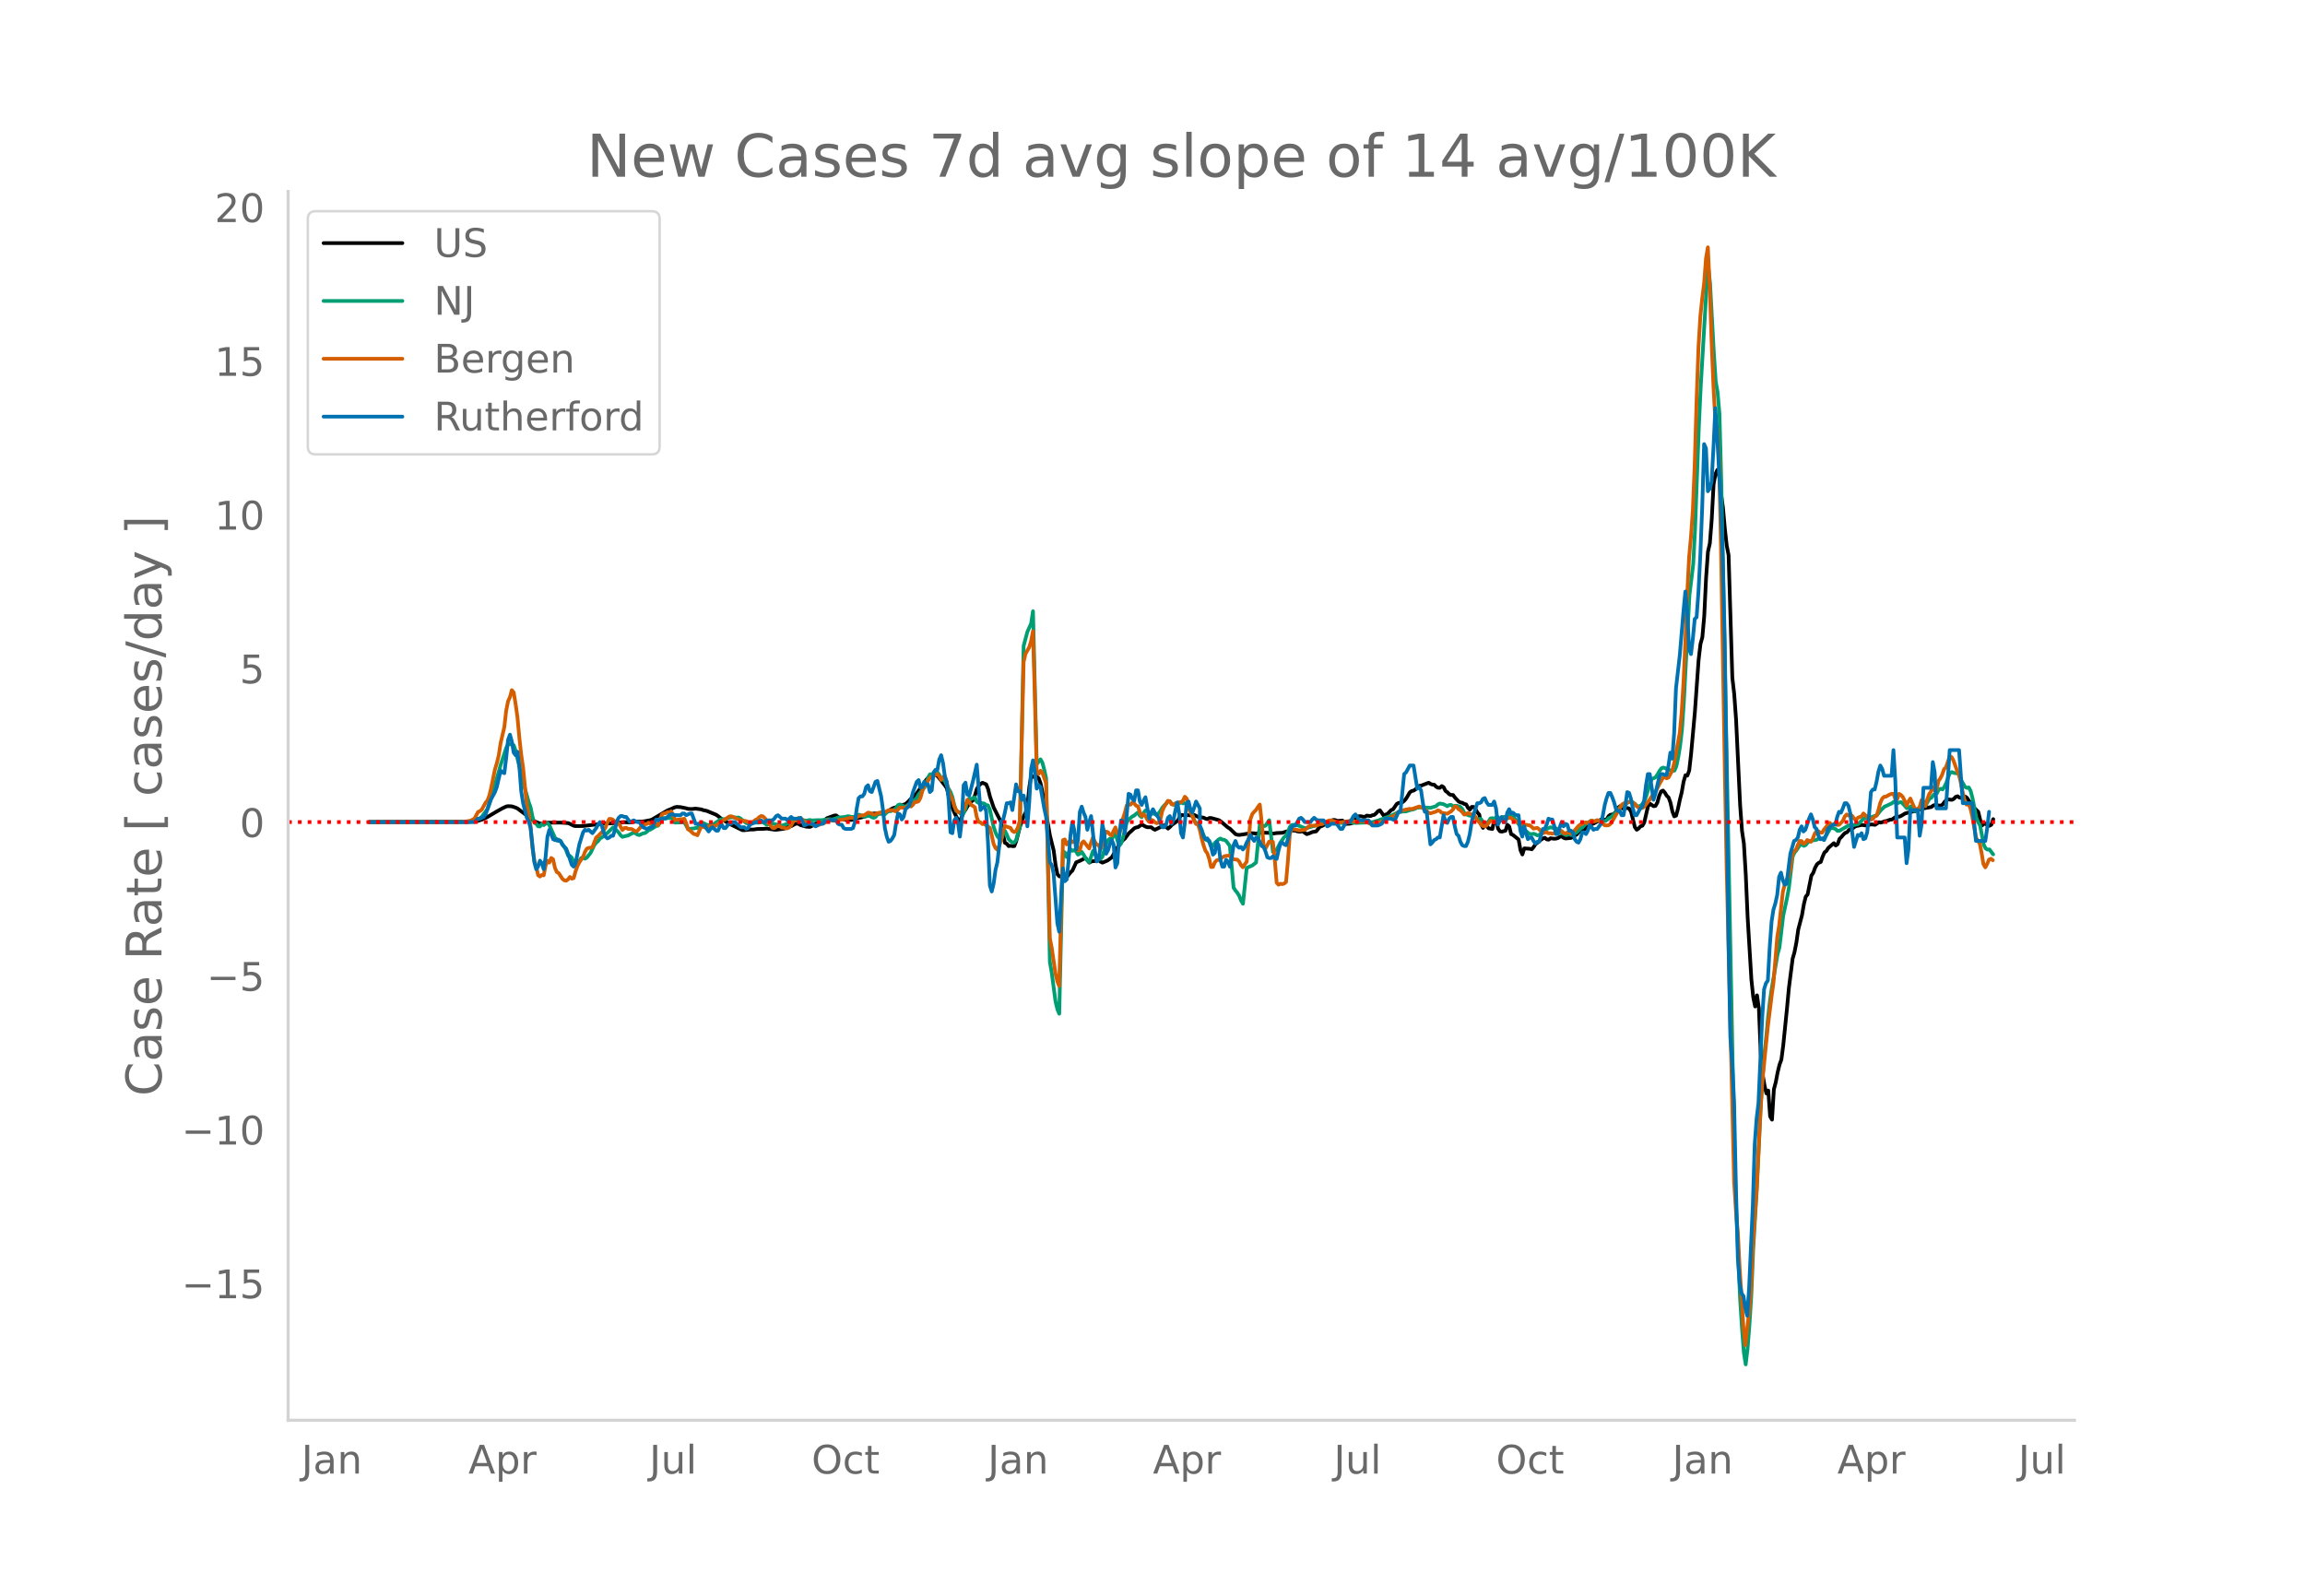 <svg height="864" viewBox="0 0 936 648" width="1248" xmlns="http://www.w3.org/2000/svg" xmlns:xlink="http://www.w3.org/1999/xlink"><defs><style>*{stroke-linecap:butt;stroke-linejoin:round}</style></defs><g id="figure_1"><path d="M0 648h936V0H0z" style="fill:#fff" id="patch_1"/><g id="axes_1"><path d="M117 576.72h725.4V77.76H117z" style="fill:none" id="patch_2"/><path clip-path="url(#pda2ff0d6f1)" d="m149.973 333.818 40.359-.107 2.284-.124 1.523-.278 1.523-.47 2.285-1.086 3.807-2.266 2.285-1.272 1.523-.72.761-.144 1.523.08 1.523.5.762.36 4.569 3.397 2.284 1.812 2.285.866.761.173.762-.024 1.523-.441 5.33-.04 3.046.19.762.302 1.523.777.761.143 3.046-.035 9.138-1.078 1.523.043 2.285-.18 3.046-.211.761-.138 2.285.143 2.284-.39 2.284.031 1.523-.175 2.285-.446.761-.327 6.092-3.586 1.523-.617 1.523-.69.762-.141 1.523.106 2.284.466.762.24 1.523.055 1.523-.165 2.284.312.762.29 1.523.33 3.807 1.574.762.534 1.523 1.255 3.046 1.883 5.33 2.589.762.003 2.284-.271 1.523-.029 1.523-.208 2.285-.036 1.523-.118 3.046.45.761.041 3.046-.424.762-.255.761-.403.762-.26.761-.14 1.523-.856.762-.189.761.152.762.49 2.284.617 1.523.103 1.523-.756 1.523-.96 1.523-.06.761-.224 1.523-1.523 3.046-1.107.762-.031 1.523 1.261 2.284.567 2.285.021 1.523-.343.761-.363.762-.19.761-.052 3.808-1.121.761-.394.762-.165 2.284.03.762-.01.761.132.762-.18.761-.61 2.285-1.467 5.33-1.76.762-.653 1.523-1.586 1.523-1.307.761-.866 1.523-2.164.762-.852 1.523-2.377.761-.869.762-.66.761-.4.762-.137.761.07.762.435 1.523 1.88 1.523 1.97.761 1.117 1.523 6.247 1.523 3.598.762 1.64.761 1.234.762.473.761-1.593.762-1.923.761-.962.762-1.39.761-1.047.762-.836.761-.572.762-1.985.761-2.604.762-1.252.761-.763.762-.49 1.523.64.761 1.897.762 3.049 1.523 4.48 3.045 6.006.762 4.874.761 3.46.762.368.761.951.762-.137.761.154.762-.021.761-1.954 1.523-5.947.762-2.255.761-1.896.762-1.544.761-2.67.762-7.712.761-4.68.762.55.761-.415.762.339.761.626.762 2.06.761 3.602 3.046 17.565 1.523 6.154.762 5.826.761 3.812.762.805.761.116.762-.188.761.667.762-.26 1.523-1.943.761-.736 1.523-3.317 1.523-.633 2.285-1.157 1.523 1.888.761-.426.762-.171.761-.027 1.523-.332.762.594.761.378 1.523-.617.762-.392 1.523-1.15 2.284-3.994 1.523-2.165.762-.843.761-.63 1.523-2.071 2.285-2.087.761-.347.762-.128 1.523-1.084 1.523.873.761.249 1.523-.008.762.628.761.421 1.523-.742 2.285-1.083 1.523 1.35.761-.647.762-.834 2.284-1.617 1.523-2.446 1.523.166.761-.148 1.523.177 1.523-.198 1.523.766 2.285.342.761.386.762.21.761-.476.762.004 3.046.843.761.457 3.046 2.59.762.447 2.284 2.228.762.237.761.077 1.523-.212 3.046-.501 1.523.059.762.139 1.523-.423 2.284.064 1.523.014.762.226.761.1 1.523-.244 2.285-.09 1.523-.51 1.523-.328.761-.135 1.523.114.762.269.761.133 1.523-.131.762.65.761.474.762-.211 1.523-.64 1.523-.258 1.523-1.91.761-.231.762-.45.761-.266.762.034.761-.095 1.523-1.725.762.02.761.284.762.077 1.523-.138 1.523 1.35 1.523-.081 1.523-.442 1.523-2.437.761-.146.762.01.761.197.761.024.762-.487 1.523.179.761-.334.762-.139.761-.653.762-.855.761-.365 1.523 2.128.762-.367.761-.235 1.523-1.59.762-.297 1.523-2.21.761-.414 1.523-.25.762-.619.761-.895 1.523-2.564.762-.507.761-.175.762-.482.761-.847.762-.583.761-.094 3.046-1.18.762.472.761.289.762.058.761.808.762.407.761.033.762-.706.761.457.762 1.546.761.504.762.798.761.316.762-.014.761 1.015 1.523 1.64.762.401.761.126.762.476.761.156.762 1.41.761.752.762-1.143.761.04.762.967.761 1.27.762.84.761 3.97.762 1.457.761-1.976.762 1.286.761.865 1.523.27.762-3.637.761-.686.762 4.126.761 1.12.762.165 1.523-.39.761-2.42.762.72.761 3.096.762.345 2.284 1.848.762 4.315.761 1.74.762-2.462 2.284.16.762.203.761-.893.762-1.219.761-.546 1.523-1.293.762-.462.761-.245.761.636.762.117.761-.567 1.523.196.762-.067.761-.215.762-.542.761-.142.762.593.761.264 2.285-.215 1.523-1.04.761-.351.762-.932.761-.708.762-.372.761-.117.762-.453.761-.739.762-.536 1.523-.629 3.046-1.598.761-.167.762.32.761-.261.762-1.282.761-.575.762-.056.761-.41.762-.834.761-1.432.762-.7.761.692.762.355.761-.251.762-.09.761.241.762 1.351 1.523 6.176.761 1.063.762-.51.761-.86.762-.254.761-1.288 1.523-6.576.762-1.1 1.523 1.03.761-.13.762-1.327.761-2.798.762-1.737.761-.365.762.83.761 1.274.762.716.761 2.1.762 3.507.761 2.053.762-.298.761-2.802.762-3.625.761-3.04.762-4.324.761-2.621.762.166.761-2.057.762-6.805 1.523-16.713 1.523-21.345.761-6.52.762-2.721.761-8.466.762-15.682.761-10.658.762-3.336.761-9.628.762-14.408.761-4.133.762-1.667.761 2.578.762 7.305.761 5.412.762 8.523.761 6.894.761 3.885 1.523 49.8.762 6.599.761 10.453L706.625 327l.762 10.443.761 5.084.762 12.547.761 17.376 1.523 25.288.762 7.277.761 3.69.762-4.538.761 5.265.762 18.517.761 8.308.762 4.497.761 3.247.762-1.17.761 10.505.762 1.327.761-12.313.762-2.877.761-3.994.762-3.142.761-2.073.762-5.817 1.523-15.016.761-8.201 1.523-11.918.762-2.678.761-3.892.762-5.293 1.523-5.857.761-4.42.762-3.074.761-.889 1.523-7.653.762-1.13.761-2.074.762-1.395.761-.64.762-.292.761-2.17.762-1.723.761-.563.762-1.225 2.284-1.96.762.96.761-.54.762-2.174.761-.728.762-.931.761-.744.762-.263.761-.885.762-.557.761-.096.762-.65.761-.344 2.285-.464 1.523.234 2.284-.437 1.523.16 1.523-1.046.762.148.761-.205.762-.322.761-.113 1.523-.533.762-.086 1.523-1.058 1.523-.127.761-.329 1.523-.928 1.523-.42.761-.286 1.523-.14.762-.234.761-.456.762-.185.761-.054.762-.315 3.046-.528.761-.608.762-.24 1.523.232.761.047.762-.426.761-1.056.762-.793.761-.226 1.523.14.762-.4.761-.81.762-.242.761.562.762.072 1.523-.512.761.527 2.285 3.449 2.284 2.213.762 3.085.761 2.5.762-.658.761-.103.762.793.761.08.762-.437.761-2.272h0" style="fill:none;stroke:#000;stroke-linecap:round;stroke-width:1.5" id="line2d_1"/><path clip-path="url(#pda2ff0d6f1)" d="m149.973 333.816 39.597-.084 1.523-.1 1.523-.287 2.285-1.035.761-.694 2.285-3.068.761-1.952 1.523-5.403 2.285-7.741.761-2.741 2.285-6.99.761-1.491 1.523-.041.762.415.761 2.164 3.046 12.858 1.523 5.341.762 2.733.761 2.102.762 3.806.761 2.494.762.36.761 1.067.762.083.761-.999.762.443.761-.603.762-.256.761.852 2.285 5.093.761 1.213.762-.396.761.617.762 1.481.761.776.762 1.483.761 2.053.762.184.761.75.762 1.781.761-.02.762-.452.761.016.762-1.237.761-.133.762.427.761-.458 1.523-1.894 1.523-3.192.762-.96.761-.618.762-1.062 1.523-.932.761-.848.762-.482 2.284-2.264.762.551 1.523 1.513.761 1.121.762.662 1.523-.39.761-.184 1.523-.806.762-.317.761.248.761.527.762.199 1.523-.714.761-.098.762-.522.761-.662.762-.264 2.284-1.438.762-.128.761-1.147.762-1.58.761-.376 1.523.01.762.014.761-.307.762.922.761 1.223 3.808-.159 1.523 2.742 2.284-.206.762-.178.761-.06.762-1.26.761-1.013 1.523.628.762.425 1.523.11.761-.124 2.285-1.488.761-.588.762-.229 1.523.043 1.523-.698 1.523-.111 1.523.165.761-.082.762.421.761.71 1.523 1.112.762.27.761.057 1.523-.46 2.285-.022.761-.181.762.018 1.523 1.033 1.523-.477.761-.023 1.523.368 2.285.517 3.046-1.063 1.523-1.31.761-.07.762.28h1.523l1.523-.017.761.147 1.523-.293.762.2 1.523-.092 1.522-.043.762.03 3.046-.388 1.523.05.761-.144 1.523-.608 1.523-.105 1.523-.164.762-.26.761.03.762.24 1.523-.031.761-.339.762-.54.761.221 1.523.589.762-.086.761-.33.762.178.761.447.762.269.761-.337.762-.98.761-.429.762-.084.761.146.762.274.761-.837.762-.565.761.147 1.523-.628.762-.663.761-1.22.762-.266 1.523.723.761.282 1.523-1.264.762-.122.761-.584 1.523-1.694.762-1.406 2.284-2.759.762-1.435.761-2.588.762-1.377.761-.058.762-.207.761-.354.762-.23.761 1.06.762 1.695.761.12.762.74.761 1.665 1.523 2.77.762 1.997.761 3.35.762 2.3.761.337.762.475.761.8.762-.695.761-1.825.762-2.845.761-1.271.762.264.761-.557.762-.137.761 1.755.762.5.761-.025 1.523.241.762.607.761.137.762 1.798 1.523 6.91.761 2.273.762 1.602.761.921.761.667.762-2.366.761-1.484.762 1.497.761 1.894.762.788.761.548.762.052.761-1.041 1.523-5.484 1.523-73.33 1.523-5.706 1.523-3.398.762-4.965 1.523 62.076 1.523-1.953.761 1.346.762 2.884.761 3.43 1.523 74.651.762 4.403 1.523 11.555.761 3.182.762 1.858 1.523-66.036.761.594.762 1.843.761-1.812.762-1.42.761.671.762-.274.761.582.762 1.239.761-.378.762-.713.761 1.08.762 1.438.761.958.762.693 1.523-4.535.761 1.157.762.832.761.043.762 1.196.761-.856.762-2.812.761-2.377.762-1.541.761-.687.762.213.761-1.458.762-.94.761 2.834.762 2.237.761-.898.762-2.387 1.523-6.175.761-1.168 1.523-1.249.762-.368.761-.703.762-.526.761 1.31.762.561.761-1.712.762-1.002.761-.012.762 1.016.761.489.762-.365 1.523.746.761-.72.762-.995.761-1.293.762-.898.761-.69.762-1.013.761.036.762 1.04.761.33.762-.217.761-.063 1.523-.622.761.349.762-.03.761.173.762 1.8 1.523 2.614.761 2.414.762 1.046.761-.03 3.046 6.618.762.468.761.056.762 1.67.761.588.762-1.293 1.523-1.415.761-.39.762.442.761.052.762.447 1.523 2.035 1.523 16.972.761 1.178.762.902.761 1.246.762 1.923.761 1.273 1.523-14.558 2.285-.988 1.523-1.185 1.523-15.479.761.292.762.487.761-.24 1.523-2.251 1.523 12.876.762-.534.761-.361 1.523-2.921 1.523-2.179.762-.553.761-1.565.762-2.016.761-.772.762-.1 1.523.137 3.046 1.208.761-.05 3.808-1.062.761-.426.762-.274 2.284-.187.762-.363.761-.165 1.523.147 2.285.325 2.284-.1 1.523-.278 1.523.063 1.523.256 5.33-.192 1.523-.13 2.285-.634 5.33-1.973 1.523-.748 1.523-.74 1.523-.19 1.523-.073 1.523-.511 1.523-.335 1.523-.668 1.523-.15 1.523.174.762-.085 1.523.143 1.523-.467.761-.247.762-.712.761-.342 1.523.274 1.523.81.762-.464.761-.076.762.594.761-.196.762-.04 1.523.484.761.862.762 1.503.761.684.762.19.761.344.762-.185.761-.358.762 1.171.761.884.762-.292.761.135.762 1.21.761.74.762-.298.761-.655.762-1.253.761-.145.762.399.761-.805.762-.015.761.813.762-.593.761-.274.762-.01.761.12.762-1.101.761-.547 3.046 4.463.762.71.761 1.448.762.783.761-.14.762.678.761.503.762.105.761-.21.762.258.761.421.762-.16 2.284-1.76.761-.68 1.523-.69.762.181.761.305H632l1.523 1.516.761.314.762.472.761.29.762-.158.761.056.762.21.761-.272 1.523-.889 1.523-1.594.762-.396.761-1.026.762-.739.761-.151.762-.57.761-.257.762.384 1.523-.392.761.233.762.094.761-.123.762.015.761-.471.762-.704.761-.353 2.285-2.136 1.523-2.052 1.523-.936.761-.244.762-.575.761-.41.762.015.761.338 1.523 1.382.762.23.761-.376.762-.722.761-1.17.762-2.052 1.523-5.273.761-1.645.762-.261.761-.436.762-1.139.761-1.342.762-1.066.761-.337.762.236 1.523.706 1.523.462.761-.171.762-1.793.761-3.546.762-4.637.761-6.63.762-11.182 2.284-43.468 1.523-12.518.762-14.436 1.523-41.295.761-16.287 2.285-38.81.761-10.169.762 7.111 1.523 27.936.761 11.675.762 4.358.761 8.799.762 28.344 5.33 273.136.761 22.849 1.523 35.039.762 11.873.761 9.94.762 4.835.761-6.475.762-9.656.761-12.07.762-18.563 1.523-25.535 1.523-31.887.761-12.916.762-9.262.761-6.919.762-8.186.761-6.596.762-5.131 2.284-13.402.762-2.723 1.523-12.833 1.523-7.09.761-4.062 1.523-12.791.762-1.734.761-.843 1.523-2.344.762-.044.761.508.762-.325.761-1.019.762-.455 1.523-.496.761-.054.762-.182.761-.571 1.523.457.762-.731.761-.94 1.523-2.678.762-.288.761.144.762.357.761.689.762-.055 3.807-2.198 1.523.004 2.285-.514 1.523-1.498.761-.896.762-.043.761.172 3.808-1.37 1.523-1.931 1.523-1.481 3.046-1.402.761-.608.762.13.761.466.762-.366.761-.064.762.758 1.523 1.71.761-.158.761-.607 1.523 1.928.762-.39.761-.695.762-.124.761-.395.762-.581.761-.115 1.523-2.787.762-.305.761-1.043.762-.608.761-.2.762-1.535.761-.287.762.254.761-1.094.762-1.54.761-2.383.762-1.663.761-.368.762.333.761.15.762-.127.761 1.061.762 1.964 1.523 2.66.761.394.762-.19.761 1.454.762 2.966 1.523 7.925.761 1.762.762 1.293 1.523 7.926.761 1.463.762.463.761-.074 1.523 1.995h0" style="fill:none;stroke:#009e73;stroke-linecap:round;stroke-width:1.5" id="line2d_2"/><path clip-path="url(#pda2ff0d6f1)" d="m149.973 333.816 36.551-.082 3.046-.205 1.523-.287 1.523-.78 1.523-2.773.762-.315.761-.676 1.523-2.76.762-.91.761-1.968.762-3.232 1.523-7.414.761-2.521.762-3.055.761-5.03 1.523-6.566.762-6.71.761-3.806.762-1.647.761-2.829.762.943.761 4.592.762 5.432.761 8.262.762 6.929.761 5.254 1.523 15.43.762 3.499.761 4.954.762 8.842.761 5.036.762 2.323.761 3.629.762.553.761-.615.762.137.761-3.943.762-1.988.761.751.762-1.865.761.526.762 3.464.761 1.736.762.41 1.523 2.344.761.587.762.158.761-.547.762-.977.761.71.762-.266.761-2.72.762-2.173.761-1.482 1.523-2.208.762-2.022.761-1.319.762-.321.761-.068.762-.28 1.523-3.875.761-.601 1.523-1.531.762-.759.761-1.223.762-2.009.761-1.428.762.02.761.329.762.895.761.663.762-.103 1.523 2.7.761-.766.762-.103.761.445 1.523.04 1.523.95.761-.232 2.285-2.644.761.006.762-.15.761-.52.762.48.761.218.762-.294.761.164.762.512.761-1.653.762-2.747.761-.403.762-.144.761-.423.762.082.761-.404.762 1.463.761 2.104 2.285-.335.761-.04.762-.185.761 1.75.762 2.528.761.498 1.523 1.394.762.171.761.376 1.523-3.574 1.523.41.762-.123.761-.369.762-.143.761.136.762-.02.761-.287 1.523-1.237.762-.396.761-.602.762-.369 1.523-1.059.761-.102.762.28 1.523.758 2.284.848.762-.007.761.116 1.523.793.762-.205 1.523-1.1.761-.356.762-.772.761-.444.762.17.761.766.762 1.08 1.523 1.838.761.936.762.144 1.523-1.053.761.28.762.595.761-.014.762.267.761-.007.762-.37.761-.826.762-1.414.761-.615.762-.315.761-.697.762.09.761.614.762.759.761.485.762.007 1.523.54.761.423.762.212.761-.24.761-.088 1.523-.731.762-.075.761-.697.762-.533 1.523.362.761.061 2.285-.362 1.523-.178 2.284-.594.762-.096 1.523.233 1.523-.889.761-.232 1.523-.157 1.523-1.025.762.082 1.523.704.761-.007.762-.588 1.523-.335.761-.184.762.116 1.523-.786 1.523-.04 1.523.56 1.523-1.613.761.027.762.144.761-.007.762-.656.761-.219.762.294.761-.772.762-1.039.761-.007.762-.341.761-1.422.762-2.74.761-1.981.762-.608.761-1.517.762-1.169.761-.56 2.285-1.046.761 1.094.762 1.318.761-1.195.762-.287.761 2.542.762 3.553.761 1.783.762 1.49.761 2.61.762 1.722.761.861.762.075.761-.061.762-.875 1.523-4.175.761.827.762 1.285.761.403.762.567.761 4.004.762 1.954.761.144.762.704.761-.069 2.285 1.606.761 2.993.762 3.567.761 1.6.762.75.761-1.632.761-2.235.762-3.71.761-2.07 2.285.75.761 1.258.762.438.761-.397.762-1.626.761-2.651 1.523-64.383.762-3.314 1.523-2.665.761-2.529.762-3.97.761 26.547.762 30.86.761.532.762-1.305.761.807 1.523 4.223 1.523 63.03.762 3.82 1.523 10.468.761 3.218.762 1.831 1.523-59.216.761-.294.762 2.036 1.523-1.633.761.717.762-.574.761 1.306.762 2.63.761-.266.762-2.713.761-.717 2.285 2.89.761-2.412.762-2.03.761 1.73.762 1.113.761.24.762 1.57.761-1.55.762-3.697.761-1.825.762.24.761.922.762.444.761-1.886.762-1.414.761 2.275.762.67 1.523-6.54.761-2.316.762-3.027.761-.314.762.034.761-.895.762.375.761.923.762.246.761 2.337.762 1.674.761-.738.762.642.761 1.517.762.902.761-.881.762.287.761.69.762.437.761-.205.762-1.483.761-3.375.762-1.626 1.523-2.413.761.199.762 1.223.761.11.762-.548.761.076.762-.438.761-.027.761-.642.762-1.593.761.725.762 3.355.761 2.248.762 1.408.761 1.886.762 1.448.761.082.762 2.337.761 3.478.762 2.747.761 2.194.762 1.032.761 2.227.762 3.355.761-.027.762-1.859.761-.84.762-.198.761-.37.762-.614.761-.41.762-.192 1.523-.123 1.523 1.504 1.523.143.761.745.762 1.53.761.82.762-1.222.761-.97.762-7.818.761-9.47.762-2.146.761-.916.762-.738.761-1.223.762-.97.761 7.195.762 9.259.761 1.476 1.523-2.89 1.523.136.762 7.373.761 9.204.762.807.761-.39.762.15.761-.239.762-.621.761-8.624.762-10.755.761-2.31.762.253 1.523.28.761.212 2.285-.246.761-.588.762-.779.761-.294 2.285-.048 1.523-.533.761-.054.762-.253 1.523-.977.761-.267.762-.068 3.046.861.761-.014.762-.157.761-.034 2.285-.43 2.284.232 3.046-.075.761.054 2.285.991.761.116 1.523-.198.762-.178 6.853-3.17 1.523-1.326 2.285-.881 2.284-.458.762.116 3.046-1.06.761.288 1.523.902.762.588.761.758.762.24 2.284-.705.762-.505.761.28.762.697 2.284.39 1.523-.95.762-.732.761-1.38.762.308.761.895.762.485.761.717.762.991.761-.157.762-.458 1.523.574.761-.061 1.523 2.412.762.758.761.998.762.642.761.103.762-.403 1.523-1.9.761.246.762.43.761-.738.762-.533.761.52 2.285-.752.761-.061.762-.335.761.048.762.69 2.284 1.353.762-.178 1.523 1.442.761-.492 1.523.266.762.568.761.724 1.523-.294.762.554.761.922.762.71.761-.327.761-.041.762.362.761.014.762.15.761-.178.762-.608 1.523-.396.761.102.762.745.761.3.762-.43.761-.054.762.56.761-.314.762-1.107 1.523-1.743.761-.622.762-.15.761-.567.762-.103.761.349 1.523-1.135.762.356.761-.096.762-.396.761.273 2.285 1.831.761.048.762-.068.761-.533.762-1.093 3.807-6.642.762-.595.761-.048 1.523-.54.762.055.761.212.762.52.761.942.762.568 1.523.143.761-.471 2.285-2.98.761-1.237 1.523-1.879.762-1.373.761-1.613 1.523-2.603.762-.581.761.69.762-.355 1.523-2.795.761-2.959 2.285-12.28.761-8.124.762-12.443.761-16.646.762-19.502.761-14.746.762-8.378.761-10.837.762-18.82.761-26.02.762-21.293.761-12.504.762-7.312.761-5.979.762-10.12.761-4.51.762 16.407.761 22.064.762 18.286.761 13.817.762 3.56.761 12.846.762 35.014 1.523 88.477.761 40.972 3.046 128.09.761 11.957.762 8.706.761 15.033.762 11.083.761 12.833.762 6.676 1.523-13.57.761-8.685.762-18.115 1.523-22.591 1.523-31.577.761-12.067 1.523-15.368.762-7.476 1.523-12.313.761-5.467 1.523-18.463.762-4.565 1.523-13.878.761-2.856.762-2.173.761-1.046.762-3.19.761-5.543.762-1.62.761-.648.762-1.941.761-1.626.762.068.761 1.107.762-.403.761-1.128 1.523.697.762-1.27.761-2.01.762-1.066.761.062.762.629.761-.076.762-1.277 1.523-1.845.761-.807.762.718.761.02.762-.724.761.827.762-.062 1.523-1.585.761-1.743.762-.881.761.437.762-.252.761.403.762 1.148.761.369.762-.752 1.523-.629.761-1.127.762.731.761.902.762.123.761.752.762-.41.761-.827.762-.37.761-2.384.762-2.89.761-1.66.762-.746.761-.068 1.523-.854.762-.267.761-.048.762 2.2.761-.013.762-2.132.761.458.762.82.761 1.592.762 1.94.761-1.687.761-1.23 1.523 3.492.762 1.134.761-.273.762-.964.761-2.747.762.451.761 2.03.762-2.7.761-2.159.762-1.086.761-1.825.762 1.442.761-.3.762-3.622.761-1.066.762-1.51.761-2.214.762-.766 1.523-4.373.761.219.762 1.394 1.523 4.27.761 1.79.762 3.185.761 3.847.762 3.198.761 1.62.762-.287.761 1.667.762 3.212 1.523 8.746.761 1.408.762.97.761 3.881.762 4.558.761 1.333.762-1.401.761-1.784.762-.314.761.601h0" style="fill:none;stroke:#d55e00;stroke-linecap:round;stroke-width:1.5" id="line2d_3"/><path clip-path="url(#pda2ff0d6f1)" d="M149.973 333.816h42.643l1.523-1.392h.762l1.523-.696.761-1.044.762-2.089.761-2.436.762-1.74 1.523-2.784.761-2.088 1.523-6.613.762.696.761.348.762-6.264.761-7.309.762-2.088.761 2.784.762 4.525.761 1.044.762-1.393.761 5.917.762 10.093.761 4.872 1.523 5.917.762 1.392.761 2.784 1.523 13.921.762 2.784.761-1.044.762-2.436.761 1.044.762 2.436.761-4.872.762-8.353.761-2.784.762 1.74.761 2.088.762.348.761-.348.762.696h.761l.762 1.393.761 1.044.762.696.761 2.088 1.523 4.524.762.696.761-1.392 1.523-7.656 1.523-4.873.762-1.044.761.348.762-.348 1.523 1.392 1.523-2.088.761-1.392.762-1.044.761 1.392.762 2.784.761 1.74.762.696.761-.348.762-.696h.761l.762-2.436.761-3.48.762-1.392.761-.696h.762l.761.348h.762l1.523 2.088 1.523-.696 1.522.696h.762l1.523 2.088 1.523.696 1.523-.696h.761l.762-1.74.761-1.392.762.348 1.523-.696h1.523l1.523-1.392.761-.348h.762l.761.348h2.285l.761-.696h.762l.761.696 1.523-.696h.762l1.523 4.176h1.523l1.523.696h.761l.762 1.392.761 1.044.762-1.044.761-.696 1.523 1.392h.762l.761-1.74.762-.696.761 1.392h.762l.761-1.044.762-.696h.761l.762-.696h.761l2.285 2.088h1.523l.761.696.762-.348.761-1.392 2.285-1.044h.761l1.523-.696.762.696h.761l.762-.696h2.284l.762-.696.761-1.044.762-.348 1.523 1.392h1.523l.761.696 1.523-1.392.762.696h2.284l.762-.348.761 1.392.762 1.74 1.523-.696h1.523l.761.348.762.696.761-.348.761-.696h1.523l.762-1.044h1.523l.761-.696.762.348h1.523l.761 1.392.762.348h.761l.762 1.392.761.348h2.285l.761-.348.762-2.436.761-5.569.762-4.176.761-.696h.762l.761-1.044.762-2.784.761-.696.762 2.436.761.348 1.523-4.177.762-.348 1.523 6.265.761 5.568.762 7.309.761 3.48.762 2.088.761-.348.762-1.044.761-1.392.762-4.872.761-3.828.762.348.761 2.088.762-1.044.761-3.133 1.523-1.392 1.523-5.568 1.523-4.177.762-.696.761 3.133.762-.348.761-2.089.762 1.045h.761l.762 3.132.761-.696.762-7.309.761-1.044h.762l.761-4.176.762-1.74.761 3.132.762 5.568.761 2.088.762 7.31.761 13.224.762.348.761-5.22.762-1.044.761 2.088.762 5.568.761-6.264.762-14.617.761-1.045.762 4.873.761.348 1.523-5.917 1.523-6.612 1.523 18.445.762-1.044.761-.348.762 1.74.761 12.877.762 17.402.761 2.436.762-3.132.761-5.569.762-3.132.761-6.612.761-10.093.762-.348.761-3.133.762-3.828h.761l.762-.348.761 3.132 1.523-10.44.762 2.784h.761l.762 3.48.761-1.74.762 3.48.761 9.049.762-9.745.761-13.573.762-3.48.761 4.872.762 6.613.761-1.392.762.696 1.523 8.7.761 3.48 1.523 18.446.762 1.044.761 3.48 1.523 20.186.762 3.48.761-14.617.762-11.137.761 5.22.762-.695.761-7.657.762-10.44.761-5.221.762 3.132.761 8.005.762-3.829.761-11.485.762-2.088.761 2.436.762 1.74.761 5.221.762-3.132.761-2.436 1.523 13.92.762 4.525.761-.696.762-5.22.761-9.05.762 3.133.761 8.7.762-1.391.761-2.436.762-1.74.761 1.74.762 9.396.761-1.74.762-11.137.761-6.264.762.348.761 4.872.762-7.308.761-8.701.762.348.761 1.74.762.696.761-4.176h.762l.761 4.524.762 1.392.761-1.74.762-1.392 1.523 8.7.761-2.436.762-1.392.761 1.392 1.523 2.089.762 2.088.761 1.74h.762l.761-1.044.762-2.784.761-.696.762 3.132.761-1.74.762-3.829.761-3.132.762 4.525.761 8.004.761 1.74.762-5.916.761-8.005.762-.696.761 3.132.762 1.392.761-2.088.762-2.436 1.523 2.784v6.96l.761 1.741.762 2.784.761 1.044.762-.348.761 1.392.762 2.089.761 3.132.762-.696.761-4.525.762 1.393.761 5.916.762 2.784h.761l.762-2.784.761.696.762 2.088.761-3.48.762-5.22.761-1.74.762 2.088.761.696.762-.348.761 1.044.762-1.044.761-1.74.762-1.393.761-1.74.762 1.392.761 1.044.762-1.392.761.348.762 1.392.761 1.74.762.349.761 1.74.762 2.436.761.348h.762l.761-.696.762.696.761.348.762-3.48.761-2.784.762-.349.761.697.762.348.761-2.437.762-3.132.761-1.74.762-.696h.761l1.523-2.784.762-.348.761.696.762 1.044h2.284l.762-1.044.761-.696.762.696.761.348h2.285l.761 1.044.762 1.392.761-.348.762-.696h2.284l1.523 2.088h.762l1.523-2.784h1.523l.761-1.044.762-1.392.761-.696.762 1.044.761 1.392h3.807l1.523 2.088h2.285l1.523-.696 1.523-2.088h2.284l1.523.696 1.523-3.48h.762l1.523-15.314.761-.696 1.523-2.784h1.523l1.523 9.397.762-.696.761 1.392.762 5.22.761 3.48h.762l1.523 13.226.761-.697.762-1.044.761-.348.762-.696h.761l1.523-9.048.762 2.436.761.696.762-1.74.761-.696h.762l.761 3.828.762 3.132.761.696.762 2.436.761 1.393.762.348h.761l.762-1.74.761-3.133.762-4.872.761-3.132.762-2.089.761-2.436h.762l.761-.348.762-1.392.761-.348.762 1.74.761 1.044h1.523l.762-1.392.761 2.784.762 6.613.761-1.392.762-1.74.761 2.088h.762l.761-3.829.762-1.392.761 1.74.762-.348.761.697.762.348h.761l.762 6.264.761 2.436.762-4.176 1.523 5.22.761-.696h.762l.761 1.392.762 1.045.761-.697h.762l1.523-5.22h.761l.761-1.74.762-2.436.761.348h.762l.761 2.436.762 3.48h.761l.762-2.784.761-2.088.762 1.74.761-1.044.762.348.761 2.436h.762l.761.696.762 2.784.761 1.044.762.348.761-1.392.762-2.784h.761l.762.696.761-1.392.762-2.436 1.523 2.088.761-.348h.762l1.523-2.088.761-3.48.762-4.177.761-2.784.762-2.088h.761l.762 1.74.761 2.088.762 2.784.761.696h.762l.761 1.74h.762l.761-4.176.762-5.22.761.348.762 2.436.761 3.828.762 2.785h.761l1.523-2.785.762-.696.761-2.436.762-6.264.761-4.525h.762l1.523 10.441.761-2.436 1.523-6.613.762-1.392h.761l.762.348h.761l.762-3.828.761-5.22.762 2.436.761-10.093.762-18.446 1.523-13.225 1.523-18.097.761-8.005.762 8.005.761 15.313.762 2.088.761-6.264.762-8.005.761-.696.762-10.44.761-14.966.762-19.49.761-25.406.762 1.74.761 17.402.762-1.044.761-2.784.762-13.922.761-16.009.762 11.485 1.523 28.538.761 21.23.762 33.063.761 54.64.761 66.474.762 40.023.761 10.44.762 15.662.761 35.499.762 28.19.761 10.441.762 3.828.761 1.045.762 4.872.761 3.132.762-11.137 1.523-34.107.761-24.362.762-10.44.761-6.265 1.523-34.803.762-11.485.761-2.436.762-1.044.761-13.573.762-10.44.761-4.873.762-2.436.761-3.48.762-7.31.761-1.74.762 3.133.761 1.74.762-.348 1.523-12.181 1.523-5.22.761-.349.762-1.044.761-3.132.762-1.392.761 2.088.762-.696 1.523-4.524.761-1.74.762 2.088.761 3.132.762.696.761 2.784.762 1.392.761-.348.762.696.761-1.74.762-2.784 1.523-1.392.761-.348h.762l.761-3.132.762-2.089.761.348.762-1.74.761-2.088h.762l.761 1.044.762 3.133.761 7.656.762 5.917 1.523-4.873.761.348.762-1.044.761 2.436.762-.348.761-2.436.762-7.308.761-9.05.762-1.043h.761l.762-3.133.761-4.176.762-2.436.761 1.392.762 2.784h3.046l.761-10.44.762 12.528.761 22.97h3.046l.762 10.441.761-5.568.761-16.01h3.046l.762 10.441.761-4.524.762-14.965h3.046l.761-10.441.762 4.176.761 14.617h3.808l1.523-23.666h3.807l1.523 21.578h3.808l1.523 15.313h3.807l.762-5.22.761-6.613h0" style="fill:none;stroke:#0072b2;stroke-linecap:round;stroke-width:1.5" id="line2d_4"/><path clip-path="url(#pda2ff0d6f1)" d="M117 333.816h725.4" style="fill:none;stroke:red;stroke-dasharray:1.5,2.475;stroke-dashoffset:0;stroke-width:1.5" id="line2d_5"/><path d="M117 576.72V77.76" style="fill:none;stroke:#d3d3d3;stroke-linecap:square;stroke-linejoin:miter;stroke-width:1.25" id="patch_3"/><path d="M117 576.72h725.4" style="fill:none;stroke:#d3d3d3;stroke-linecap:square;stroke-linejoin:miter;stroke-width:1.25" id="patch_4"/><g id="matplotlib.axis_1"><g id="xtick_1"><g style="fill:#696969" transform="matrix(.16 0 0 -.16 122.41 598.378)" id="text_1"><defs><path d="M9.813 72.906h9.859V5.078q0-13.187-5-19.14-5-5.954-16.094-5.954h-3.75v8.297h3.078q6.531 0 9.219 3.672Q9.813-4.39 9.813 5.078z" id="DejaVuSans-74"/><path d="M34.281 27.484q-10.89 0-15.093-2.484-4.204-2.484-4.204-8.5 0-4.781 3.157-7.594 3.156-2.797 8.562-2.797 7.485 0 12 5.297 4.516 5.297 4.516 14.078v2zm17.922 3.72V0H43.22v8.297Q40.14 3.328 35.547.953q-4.594-2.375-11.234-2.375-8.391 0-13.36 4.719Q6 8.016 6 15.922q0 9.219 6.172 13.906 6.187 4.688 18.437 4.688h12.61v.89q0 6.203-4.078 9.594-4.078 3.39-11.453 3.39-4.688 0-9.141-1.124-4.438-1.125-8.531-3.375v8.312q4.921 1.906 9.562 2.844 4.64.953 9.031.953 11.875 0 17.735-6.156 5.86-6.14 5.86-18.64z" id="DejaVuSans-97"/><path d="M54.89 33.016V0h-8.984v32.719q0 7.765-3.031 11.61-3.031 3.858-9.078 3.858-7.281 0-11.484-4.64-4.204-4.625-4.204-12.64V0H9.08v54.688h9.03v-8.5q3.235 4.937 7.594 7.374Q30.078 56 35.797 56q9.422 0 14.25-5.828 4.844-5.828 4.844-17.156z" id="DejaVuSans-110"/></defs><use xlink:href="#DejaVuSans-74"/><use x="29.492" xlink:href="#DejaVuSans-97"/><use x="90.771" xlink:href="#DejaVuSans-110"/></g></g><g id="xtick_2"><g style="fill:#696969" transform="matrix(.16 0 0 -.16 190.199 598.378)" id="text_2"><defs><path d="M34.188 63.188 20.797 26.906h26.812zm-5.579 9.718h11.188L67.578 0h-10.25l-6.64 18.703h-32.86L11.188 0H.78z" id="DejaVuSans-65"/><path d="M18.11 8.203v-29H9.077v75.484h9.031v-8.296q2.844 4.875 7.157 7.234Q29.594 56 35.594 56q9.968 0 16.187-7.906 6.235-7.907 6.235-20.797T51.78 6.484q-6.218-7.906-16.187-7.906-6 0-10.328 2.375-4.313 2.375-7.157 7.25zm30.578 19.094q0 9.906-4.079 15.547-4.078 5.64-11.203 5.64-7.14 0-11.218-5.64-4.079-5.64-4.079-15.547 0-9.906 4.078-15.547 4.079-5.64 11.22-5.64 7.124 0 11.202 5.64t4.078 15.547z" id="DejaVuSans-112"/><path d="M41.11 46.297q-1.516.875-3.297 1.281Q36.03 48 33.89 48q-7.625 0-11.703-4.953-4.079-4.953-4.079-14.234V0H9.08v54.688h9.03v-8.5q2.844 4.984 7.375 7.39Q30.031 56 36.531 56q.922 0 2.047-.125 1.125-.11 2.484-.36z" id="DejaVuSans-114"/></defs><use xlink:href="#DejaVuSans-65"/><use x="68.408" xlink:href="#DejaVuSans-112"/><use x="131.885" xlink:href="#DejaVuSans-114"/></g></g><g id="xtick_3"><g style="fill:#696969" transform="matrix(.16 0 0 -.16 263.682 598.378)" id="text_3"><defs><path d="M8.5 21.578v33.11h8.984V21.922q0-7.766 3.016-11.656 3.031-3.875 9.094-3.875 7.265 0 11.484 4.64 4.234 4.64 4.234 12.656v31h8.985V0h-8.984v8.406Q42.047 3.422 37.718 1q-4.313-2.422-10.032-2.422-9.421 0-14.312 5.86Q8.5 10.296 8.5 21.578zM31.11 56z" id="DejaVuSans-117"/><path d="M9.422 75.984h8.984V0H9.422z" id="DejaVuSans-108"/></defs><use xlink:href="#DejaVuSans-74"/><use x="29.492" xlink:href="#DejaVuSans-117"/><use x="92.871" xlink:href="#DejaVuSans-108"/></g></g><g id="xtick_4"><g style="fill:#696969" transform="matrix(.16 0 0 -.16 329.56 598.378)" id="text_4"><defs><path d="M39.406 66.219q-10.75 0-17.078-8.016-6.312-8-6.312-21.828 0-13.766 6.312-21.781 6.328-8 17.078-8 10.735 0 17.016 8 6.281 8.015 6.281 21.781 0 13.828-6.281 21.828-6.281 8.016-17.016 8.016zm0 8q15.328 0 24.5-10.281 9.188-10.282 9.188-27.563 0-17.234-9.188-27.516-9.172-10.28-24.5-10.28-15.375 0-24.593 10.25-9.204 10.265-9.204 27.546t9.204 27.563q9.218 10.28 24.593 10.28z" id="DejaVuSans-79"/><path d="M48.781 52.594v-8.407q-3.812 2.11-7.64 3.157-3.828 1.047-7.735 1.047-8.75 0-13.593-5.547-4.829-5.532-4.829-15.547 0-10.016 4.829-15.563 4.843-5.53 13.593-5.53 3.907 0 7.735 1.046 3.828 1.047 7.64 3.156V2.094Q45.016.344 40.984-.531q-4.015-.89-8.562-.89-12.36 0-19.64 7.765-7.266 7.765-7.266 20.953 0 13.375 7.343 21.031Q20.22 56 33.016 56q4.14 0 8.093-.86 3.953-.843 7.672-2.546z" id="DejaVuSans-99"/><path d="M18.313 70.219V54.688h18.5v-6.985h-18.5V18.016q0-6.688 1.828-8.594 1.828-1.906 7.453-1.906h9.218V0h-9.218q-10.407 0-14.36 3.875-3.953 3.89-3.953 14.14v29.688H2.687v6.984h6.594V70.22z" id="DejaVuSans-116"/></defs><use xlink:href="#DejaVuSans-79"/><use x="78.711" xlink:href="#DejaVuSans-99"/><use x="133.691" xlink:href="#DejaVuSans-116"/></g></g><g id="xtick_5"><g style="fill:#696969" transform="matrix(.16 0 0 -.16 401.117 598.378)" id="text_5"><use xlink:href="#DejaVuSans-74"/><use x="29.492" xlink:href="#DejaVuSans-97"/><use x="90.771" xlink:href="#DejaVuSans-110"/></g></g><g id="xtick_6"><g style="fill:#696969" transform="matrix(.16 0 0 -.16 468.144 598.378)" id="text_6"><use xlink:href="#DejaVuSans-65"/><use x="68.408" xlink:href="#DejaVuSans-112"/><use x="131.885" xlink:href="#DejaVuSans-114"/></g></g><g id="xtick_7"><g style="fill:#696969" transform="matrix(.16 0 0 -.16 541.628 598.378)" id="text_7"><use xlink:href="#DejaVuSans-74"/><use x="29.492" xlink:href="#DejaVuSans-117"/><use x="92.871" xlink:href="#DejaVuSans-108"/></g></g><g id="xtick_8"><g style="fill:#696969" transform="matrix(.16 0 0 -.16 607.506 598.378)" id="text_8"><use xlink:href="#DejaVuSans-79"/><use x="78.711" xlink:href="#DejaVuSans-99"/><use x="133.691" xlink:href="#DejaVuSans-116"/></g></g><g id="xtick_9"><g style="fill:#696969" transform="matrix(.16 0 0 -.16 679.063 598.378)" id="text_9"><use xlink:href="#DejaVuSans-74"/><use x="29.492" xlink:href="#DejaVuSans-97"/><use x="90.771" xlink:href="#DejaVuSans-110"/></g></g><g id="xtick_10"><g style="fill:#696969" transform="matrix(.16 0 0 -.16 746.09 598.378)" id="text_10"><use xlink:href="#DejaVuSans-65"/><use x="68.408" xlink:href="#DejaVuSans-112"/><use x="131.885" xlink:href="#DejaVuSans-114"/></g></g><g id="xtick_11"><g style="fill:#696969" transform="matrix(.16 0 0 -.16 819.574 598.378)" id="text_11"><use xlink:href="#DejaVuSans-74"/><use x="29.492" xlink:href="#DejaVuSans-117"/><use x="92.871" xlink:href="#DejaVuSans-108"/></g></g></g><g id="matplotlib.axis_2"><g id="ytick_1"><g style="fill:#696969" transform="matrix(.16 0 0 -.16 73.733 527.172)" id="text_12"><defs><path d="M10.594 35.5h62.593v-8.297H10.594z" id="DejaVuSans-8722"/><path d="M12.406 8.297h16.11v55.625l-17.532-3.516v8.985l17.438 3.515h9.86V8.296H54.39V0H12.406z" id="DejaVuSans-49"/><path d="M10.797 72.906h38.719v-8.312H19.828v-17.86q2.14.735 4.281 1.094 2.157.36 4.313.36 12.203 0 19.328-6.688 7.14-6.688 7.14-18.11 0-11.765-7.328-18.296-7.328-6.516-20.656-6.516-4.593 0-9.36.781-4.75.782-9.827 2.344v9.922q4.39-2.39 9.078-3.563 4.687-1.171 9.906-1.171 8.453 0 13.375 4.437 4.938 4.438 4.938 12.063 0 7.609-4.938 12.047-4.922 4.453-13.375 4.453-3.953 0-7.89-.875-3.922-.875-8.016-2.735z" id="DejaVuSans-53"/></defs><use xlink:href="#DejaVuSans-8722"/><use x="83.789" xlink:href="#DejaVuSans-49"/><use x="147.412" xlink:href="#DejaVuSans-53"/></g></g><g id="ytick_2"><g style="fill:#696969" transform="matrix(.16 0 0 -.16 73.733 464.746)" id="text_13"><defs><path d="M31.781 66.406q-7.61 0-11.453-7.5Q16.5 51.422 16.5 36.375q0-14.984 3.828-22.484 3.844-7.5 11.453-7.5 7.672 0 11.5 7.5 3.844 7.5 3.844 22.484 0 15.047-3.844 22.531-3.828 7.5-11.5 7.5zm0 7.813q12.266 0 18.735-9.703 6.468-9.688 6.468-28.141 0-18.406-6.468-28.11-6.47-9.687-18.735-9.687-12.25 0-18.718 9.688-6.47 9.703-6.47 28.109 0 18.453 6.47 28.14Q19.53 74.22 31.78 74.22z" id="DejaVuSans-48"/></defs><use xlink:href="#DejaVuSans-8722"/><use x="83.789" xlink:href="#DejaVuSans-49"/><use x="147.412" xlink:href="#DejaVuSans-48"/></g></g><g id="ytick_3"><g style="fill:#696969" transform="matrix(.16 0 0 -.16 83.912 402.32)" id="text_14"><use xlink:href="#DejaVuSans-8722"/><use x="83.789" xlink:href="#DejaVuSans-53"/></g></g><g id="ytick_4"><use xlink:href="#DejaVuSans-48" style="fill:#696969" transform="matrix(.16 0 0 -.16 97.32 339.895)" id="text_15"/></g><g id="ytick_5"><use xlink:href="#DejaVuSans-53" style="fill:#696969" transform="matrix(.16 0 0 -.16 97.32 277.469)" id="text_16"/></g><g id="ytick_6"><g style="fill:#696969" transform="matrix(.16 0 0 -.16 87.14 215.043)" id="text_17"><use xlink:href="#DejaVuSans-49"/><use x="63.623" xlink:href="#DejaVuSans-48"/></g></g><g id="ytick_7"><g style="fill:#696969" transform="matrix(.16 0 0 -.16 87.14 152.618)" id="text_18"><use xlink:href="#DejaVuSans-49"/><use x="63.623" xlink:href="#DejaVuSans-53"/></g></g><g id="ytick_8"><g style="fill:#696969" transform="matrix(.16 0 0 -.16 87.14 90.192)" id="text_19"><defs><path d="M19.188 8.297h34.421V0H7.33v8.297q5.609 5.812 15.296 15.594 9.703 9.797 12.188 12.64 4.734 5.313 6.609 9 1.89 3.688 1.89 7.25 0 5.813-4.078 9.469-4.078 3.672-10.625 3.672-4.64 0-9.797-1.61-5.14-1.609-11-4.89v9.969Q13.767 71.78 18.938 73q5.188 1.219 9.485 1.219 11.328 0 18.062-5.672 6.735-5.656 6.735-15.125 0-4.5-1.688-8.531-1.672-4.016-6.125-9.485-1.218-1.422-7.765-8.187-6.532-6.766-18.453-18.922z" id="DejaVuSans-50"/></defs><use xlink:href="#DejaVuSans-50"/><use x="63.623" xlink:href="#DejaVuSans-48"/></g></g><g style="fill:#696969" transform="matrix(0 -.2 -.2 0 65.573 445.117)" id="text_20"><defs><path d="M64.406 67.281v-10.39q-4.984 4.64-10.625 6.922-5.64 2.296-11.984 2.296-12.5 0-19.14-7.64-6.641-7.64-6.641-22.094 0-14.406 6.64-22.047 6.64-7.64 19.14-7.64 6.345 0 11.985 2.296 5.64 2.297 10.625 6.938V5.609Q59.234 2.094 53.437.33q-5.78-1.75-12.218-1.75-16.563 0-26.094 10.124-9.516 10.14-9.516 27.672 0 17.578 9.516 27.703 9.531 10.14 26.094 10.14 6.531 0 12.312-1.734 5.797-1.734 10.875-5.203z" id="DejaVuSans-67"/><path d="M44.281 53.078v-8.5q-3.797 1.953-7.906 2.922-4.094.984-8.5.984-6.688 0-10.031-2.047-3.344-2.046-3.344-6.156 0-3.125 2.39-4.906 2.391-1.781 9.626-3.39l3.078-.688q9.562-2.047 13.593-5.781 4.032-3.735 4.032-10.422 0-7.625-6.032-12.078-6.03-4.438-16.578-4.438-4.39 0-9.156.86Q10.688.296 5.422 2v9.281q4.984-2.594 9.812-3.89 4.829-1.282 9.579-1.282 6.343 0 9.75 2.172 3.421 2.172 3.421 6.125 0 3.656-2.468 5.61-2.453 1.953-10.813 3.765l-3.125.735q-8.344 1.75-12.062 5.39-3.704 3.64-3.704 9.985 0 7.718 5.47 11.906Q16.75 56 26.811 56q4.97 0 9.36-.734 4.406-.72 8.11-2.188z" id="DejaVuSans-115"/><path d="M56.203 29.594v-4.39H14.891q.593-9.282 5.593-14.142 5-4.859 13.938-4.859 5.172 0 10.031 1.266 4.86 1.265 9.656 3.812v-8.5Q49.266.734 44.187-.344 39.11-1.422 33.892-1.422q-13.094 0-20.735 7.61-7.64 7.625-7.64 20.625 0 13.421 7.25 21.296Q20.016 56 32.328 56q11.031 0 17.453-7.11 6.422-7.093 6.422-19.296zm-8.984 2.64q-.094 7.36-4.125 11.75-4.032 4.407-10.672 4.407-7.516 0-12.031-4.25-4.516-4.25-5.203-11.97z" id="DejaVuSans-101"/><path d="M44.39 34.188q3.172-1.079 6.172-4.594 3-3.516 6.032-9.672L66.609 0H56l-9.313 18.703q-3.624 7.328-7.015 9.719-3.39 2.39-9.25 2.39h-10.75V0h-9.86v72.906h22.266q12.5 0 18.656-5.234 6.157-5.219 6.157-15.766 0-6.89-3.203-11.437-3.204-4.532-9.297-6.282zM19.673 64.797V38.922h12.406q7.125 0 10.766 3.297 3.64 3.297 3.64 9.687 0 6.39-3.64 9.64-3.64 3.25-10.766 3.25z" id="DejaVuSans-82"/><path d="M8.594 75.984h20.703V69H17.578V-6.203h11.719v-6.984H8.594z" id="DejaVuSans-91"/><path d="M25.39 72.906h8.297L8.297-9.28H0z" id="DejaVuSans-47"/><path d="M45.406 46.39v29.594h8.985V0h-8.985v8.203Q42.578 3.328 38.25.953q-4.313-2.375-10.375-2.375-9.906 0-16.14 7.906-6.22 7.922-6.22 20.813 0 12.89 6.22 20.797Q17.968 56 27.874 56q6.063 0 10.375-2.375 4.328-2.36 7.156-7.234zm-30.61-19.093q0-9.906 4.079-15.547 4.078-5.64 11.203-5.64 7.125 0 11.219 5.64 4.11 5.64 4.11 15.547 0 9.906-4.11 15.547-4.094 5.64-11.219 5.64-7.125 0-11.203-5.64-4.078-5.64-4.078-15.547z" id="DejaVuSans-100"/><path d="M32.172-5.078q-3.797-9.766-7.422-12.735-3.61-2.984-9.656-2.984H7.906v7.516h5.282q3.703 0 5.75 1.765Q21-9.766 23.483-3.219l1.61 4.094-22.11 53.813H12.5l17.094-42.766 17.093 42.766h9.516z" id="DejaVuSans-121"/><path d="M30.422 75.984v-89.171H9.719v6.984H21.39V69H9.719v6.984z" id="DejaVuSans-93"/></defs><use xlink:href="#DejaVuSans-67"/><use x="69.824" xlink:href="#DejaVuSans-97"/><use x="131.104" xlink:href="#DejaVuSans-115"/><use x="183.203" xlink:href="#DejaVuSans-101"/><use x="244.727" xlink:href="#DejaVuSans-32"/><use x="276.514" xlink:href="#DejaVuSans-82"/><use x="343.746" xlink:href="#DejaVuSans-97"/><use x="405.025" xlink:href="#DejaVuSans-116"/><use x="444.234" xlink:href="#DejaVuSans-101"/><use x="505.758" xlink:href="#DejaVuSans-32"/><use x="537.545" xlink:href="#DejaVuSans-91"/><use x="576.559" xlink:href="#DejaVuSans-32"/><use x="608.346" xlink:href="#DejaVuSans-99"/><use x="663.326" xlink:href="#DejaVuSans-97"/><use x="724.605" xlink:href="#DejaVuSans-115"/><use x="776.705" xlink:href="#DejaVuSans-101"/><use x="838.229" xlink:href="#DejaVuSans-115"/><use x="890.328" xlink:href="#DejaVuSans-47"/><use x="924.02" xlink:href="#DejaVuSans-100"/><use x="987.496" xlink:href="#DejaVuSans-97"/><use x="1048.775" xlink:href="#DejaVuSans-121"/><use x="1107.955" xlink:href="#DejaVuSans-32"/><use x="1139.742" xlink:href="#DejaVuSans-93"/></g></g><g style="fill:#696969" transform="matrix(.24 0 0 -.24 238.224 71.76)" id="text_21"><defs><path d="M9.813 72.906h13.28l32.329-60.984v60.984h9.562V0h-13.28L19.39 60.984V0H9.813z" id="DejaVuSans-78"/><path d="M4.203 54.688h8.985l11.234-42.672 11.172 42.672h10.593l11.235-42.672 11.187 42.672h8.985L63.28 0H52.688L40.922 44.828 29.109 0H18.5z" id="DejaVuSans-119"/><path d="M8.203 72.906h46.875v-4.203L28.61 0H18.312L43.22 64.594H8.203z" id="DejaVuSans-55"/><path d="M2.984 54.688H12.5L29.594 8.797l17.093 45.89h9.516L35.687 0H23.485z" id="DejaVuSans-118"/><path d="M45.406 27.984q0 9.766-4.031 15.125-4.016 5.375-11.297 5.375-7.219 0-11.25-5.375-4.031-5.359-4.031-15.125 0-9.718 4.031-15.093t11.25-5.375q7.281 0 11.297 5.375 4.031 5.375 4.031 15.093zm8.985-21.203q0-13.953-6.203-20.765Q42-20.797 29.203-20.797q-4.734 0-8.937.703-4.203.703-8.157 2.172v8.735q3.954-2.141 7.813-3.157 3.86-1.031 7.86-1.031 8.843 0 13.234 4.61 4.39 4.609 4.39 13.937v4.453q-2.781-4.844-7.125-7.234Q33.938 0 27.875 0 17.828 0 11.672 7.656q-6.156 7.672-6.156 20.328 0 12.688 6.156 20.344Q17.828 56 27.875 56q6.063 0 10.406-2.39 4.344-2.391 7.125-7.22v8.297h8.985z" id="DejaVuSans-103"/><path d="M30.61 48.39q-7.22 0-11.422-5.64-4.204-5.64-4.204-15.453 0-9.813 4.172-15.453 4.188-5.64 11.453-5.64 7.188 0 11.375 5.655 4.203 5.672 4.203 15.438 0 9.719-4.203 15.406-4.187 5.688-11.375 5.688zm0 7.61q11.718 0 18.406-7.625 6.703-7.61 6.703-21.078 0-13.422-6.703-21.078-6.688-7.64-18.407-7.64-11.765 0-18.437 7.64-6.656 7.656-6.656 21.078 0 13.469 6.656 21.078Q18.844 56 30.609 56z" id="DejaVuSans-111"/><path d="M37.11 75.984V68.5h-8.594q-4.828 0-6.72-1.953-1.874-1.953-1.874-7.031v-4.828h14.797v-6.985H19.922V0H10.89v47.703H2.297v6.984h8.594V58.5q0 9.125 4.25 13.297 4.25 4.187 13.468 4.187z" id="DejaVuSans-102"/><path d="M37.797 64.313 12.89 25.39h24.906zm-2.594 8.593H47.61V25.391h10.407v-8.203H47.609V0h-9.812v17.188H4.89v9.515z" id="DejaVuSans-52"/><path d="M9.813 72.906h9.859V42.094L52.39 72.906h12.703L28.906 38.922 67.672 0H54.688L19.672 35.11V0h-9.86z" id="DejaVuSans-75"/></defs><use xlink:href="#DejaVuSans-78"/><use x="74.805" xlink:href="#DejaVuSans-101"/><use x="136.328" xlink:href="#DejaVuSans-119"/><use x="218.115" xlink:href="#DejaVuSans-32"/><use x="249.902" xlink:href="#DejaVuSans-67"/><use x="319.727" xlink:href="#DejaVuSans-97"/><use x="381.006" xlink:href="#DejaVuSans-115"/><use x="433.105" xlink:href="#DejaVuSans-101"/><use x="494.629" xlink:href="#DejaVuSans-115"/><use x="546.729" xlink:href="#DejaVuSans-32"/><use x="578.516" xlink:href="#DejaVuSans-55"/><use x="642.139" xlink:href="#DejaVuSans-100"/><use x="705.615" xlink:href="#DejaVuSans-32"/><use x="737.402" xlink:href="#DejaVuSans-97"/><use x="798.682" xlink:href="#DejaVuSans-118"/><use x="857.861" xlink:href="#DejaVuSans-103"/><use x="921.338" xlink:href="#DejaVuSans-32"/><use x="953.125" xlink:href="#DejaVuSans-115"/><use x="1005.225" xlink:href="#DejaVuSans-108"/><use x="1033.008" xlink:href="#DejaVuSans-111"/><use x="1094.189" xlink:href="#DejaVuSans-112"/><use x="1157.666" xlink:href="#DejaVuSans-101"/><use x="1219.189" xlink:href="#DejaVuSans-32"/><use x="1250.977" xlink:href="#DejaVuSans-111"/><use x="1312.158" xlink:href="#DejaVuSans-102"/><use x="1347.363" xlink:href="#DejaVuSans-32"/><use x="1379.15" xlink:href="#DejaVuSans-49"/><use x="1442.773" xlink:href="#DejaVuSans-52"/><use x="1506.396" xlink:href="#DejaVuSans-32"/><use x="1538.184" xlink:href="#DejaVuSans-97"/><use x="1599.463" xlink:href="#DejaVuSans-118"/><use x="1658.643" xlink:href="#DejaVuSans-103"/><use x="1722.119" xlink:href="#DejaVuSans-47"/><use x="1755.811" xlink:href="#DejaVuSans-49"/><use x="1819.434" xlink:href="#DejaVuSans-48"/><use x="1883.057" xlink:href="#DejaVuSans-48"/><use x="1946.68" xlink:href="#DejaVuSans-75"/></g><g id="legend_1"><path d="M128.2 184.5h136.45q3.2 0 3.2-3.2V88.96q0-3.2-3.2-3.2H128.2q-3.2 0-3.2 3.2v92.34q0 3.2 3.2 3.2z" style="fill:none;opacity:.8;stroke:#ccc;stroke-linejoin:miter" id="patch_5"/><path d="M131.4 98.718h32" style="fill:none;stroke:#000;stroke-linecap:round;stroke-width:1.5" id="line2d_6"/><g style="fill:#696969" transform="matrix(.16 0 0 -.16 176.2 104.317)" id="text_22"><defs><path d="M8.688 72.906h9.921V28.61q0-11.718 4.235-16.875 4.25-5.14 13.781-5.14 9.469 0 13.719 5.14 4.25 5.157 4.25 16.875v44.297H64.5V27.391q0-14.25-7.063-21.532-7.046-7.28-20.812-7.28-13.828 0-20.89 7.28-7.047 7.282-7.047 21.532z" id="DejaVuSans-85"/><path d="M53.516 70.516V60.89q-5.61 2.687-10.594 4-4.984 1.328-9.625 1.328-8.047 0-12.422-3.125t-4.375-8.89q0-4.845 2.906-7.313 2.907-2.453 11.016-3.97l5.953-1.218q11.031-2.11 16.281-7.406 5.25-5.297 5.25-14.172 0-10.61-7.11-16.078-7.093-5.469-20.812-5.469-5.172 0-11.015 1.172Q13.14.922 6.89 3.219v10.156q6-3.36 11.765-5.078 5.766-1.703 11.328-1.703 8.438 0 13.032 3.312 4.593 3.328 4.593 9.485 0 5.359-3.297 8.39-3.296 3.032-10.812 4.547L27.484 33.5q-11.03 2.188-15.968 6.875-4.922 4.688-4.922 13.047 0 9.672 6.812 15.234 6.813 5.563 18.766 5.563 5.14 0 10.453-.938 5.328-.922 10.89-2.765z" id="DejaVuSans-83"/></defs><use xlink:href="#DejaVuSans-85"/><use x="73.193" xlink:href="#DejaVuSans-83"/></g><path d="M131.4 122.203h32" style="fill:none;stroke:#009e73;stroke-linecap:round;stroke-width:1.5" id="line2d_8"/><g style="fill:#696969" transform="matrix(.16 0 0 -.16 176.2 127.802)" id="text_23"><use xlink:href="#DejaVuSans-78"/><use x="74.805" xlink:href="#DejaVuSans-74"/></g><path d="M131.4 145.688h32" style="fill:none;stroke:#d55e00;stroke-linecap:round;stroke-width:1.5" id="line2d_10"/><g style="fill:#696969" transform="matrix(.16 0 0 -.16 176.2 151.287)" id="text_24"><defs><path d="M19.672 34.813V8.108H35.5q7.953 0 11.781 3.297 3.844 3.297 3.844 10.078 0 6.844-3.844 10.078-3.828 3.25-11.781 3.25zm0 29.984V42.828h14.61q7.218 0 10.75 2.703 3.546 2.719 3.546 8.282 0 5.515-3.547 8.25-3.531 2.734-10.75 2.734zm-9.86 8.11h25.204q11.28 0 17.375-4.688Q58.5 63.53 58.5 54.89q0-6.703-3.125-10.657-3.125-3.953-9.188-4.922 7.282-1.562 11.313-6.53 4.031-4.954 4.031-12.376 0-9.765-6.64-15.093Q48.25 0 35.984 0H9.812z" id="DejaVuSans-66"/></defs><use xlink:href="#DejaVuSans-66"/><use x="68.604" xlink:href="#DejaVuSans-101"/><use x="130.127" xlink:href="#DejaVuSans-114"/><use x="169.49" xlink:href="#DejaVuSans-103"/><use x="232.967" xlink:href="#DejaVuSans-101"/><use x="294.49" xlink:href="#DejaVuSans-110"/></g><path d="M131.4 169.173h32" style="fill:none;stroke:#0072b2;stroke-linecap:round;stroke-width:1.5" id="line2d_12"/><g style="fill:#696969" transform="matrix(.16 0 0 -.16 176.2 174.773)" id="text_25"><defs><path d="M54.89 33.016V0h-8.984v32.719q0 7.765-3.031 11.61-3.031 3.858-9.078 3.858-7.281 0-11.484-4.64-4.204-4.625-4.204-12.64V0H9.08v75.984h9.03V46.188q3.235 4.937 7.594 7.374Q30.078 56 35.797 56q9.422 0 14.25-5.828 4.844-5.828 4.844-17.156z" id="DejaVuSans-104"/></defs><use xlink:href="#DejaVuSans-82"/><use x="64.982" xlink:href="#DejaVuSans-117"/><use x="128.361" xlink:href="#DejaVuSans-116"/><use x="167.57" xlink:href="#DejaVuSans-104"/><use x="230.949" xlink:href="#DejaVuSans-101"/><use x="292.473" xlink:href="#DejaVuSans-114"/><use x="333.586" xlink:href="#DejaVuSans-102"/><use x="368.791" xlink:href="#DejaVuSans-111"/><use x="429.973" xlink:href="#DejaVuSans-114"/><use x="469.336" xlink:href="#DejaVuSans-100"/></g></g></g></g><defs><clipPath id="pda2ff0d6f1"><path d="M117 77.76h725.4v498.96H117z"/></clipPath></defs></svg>
